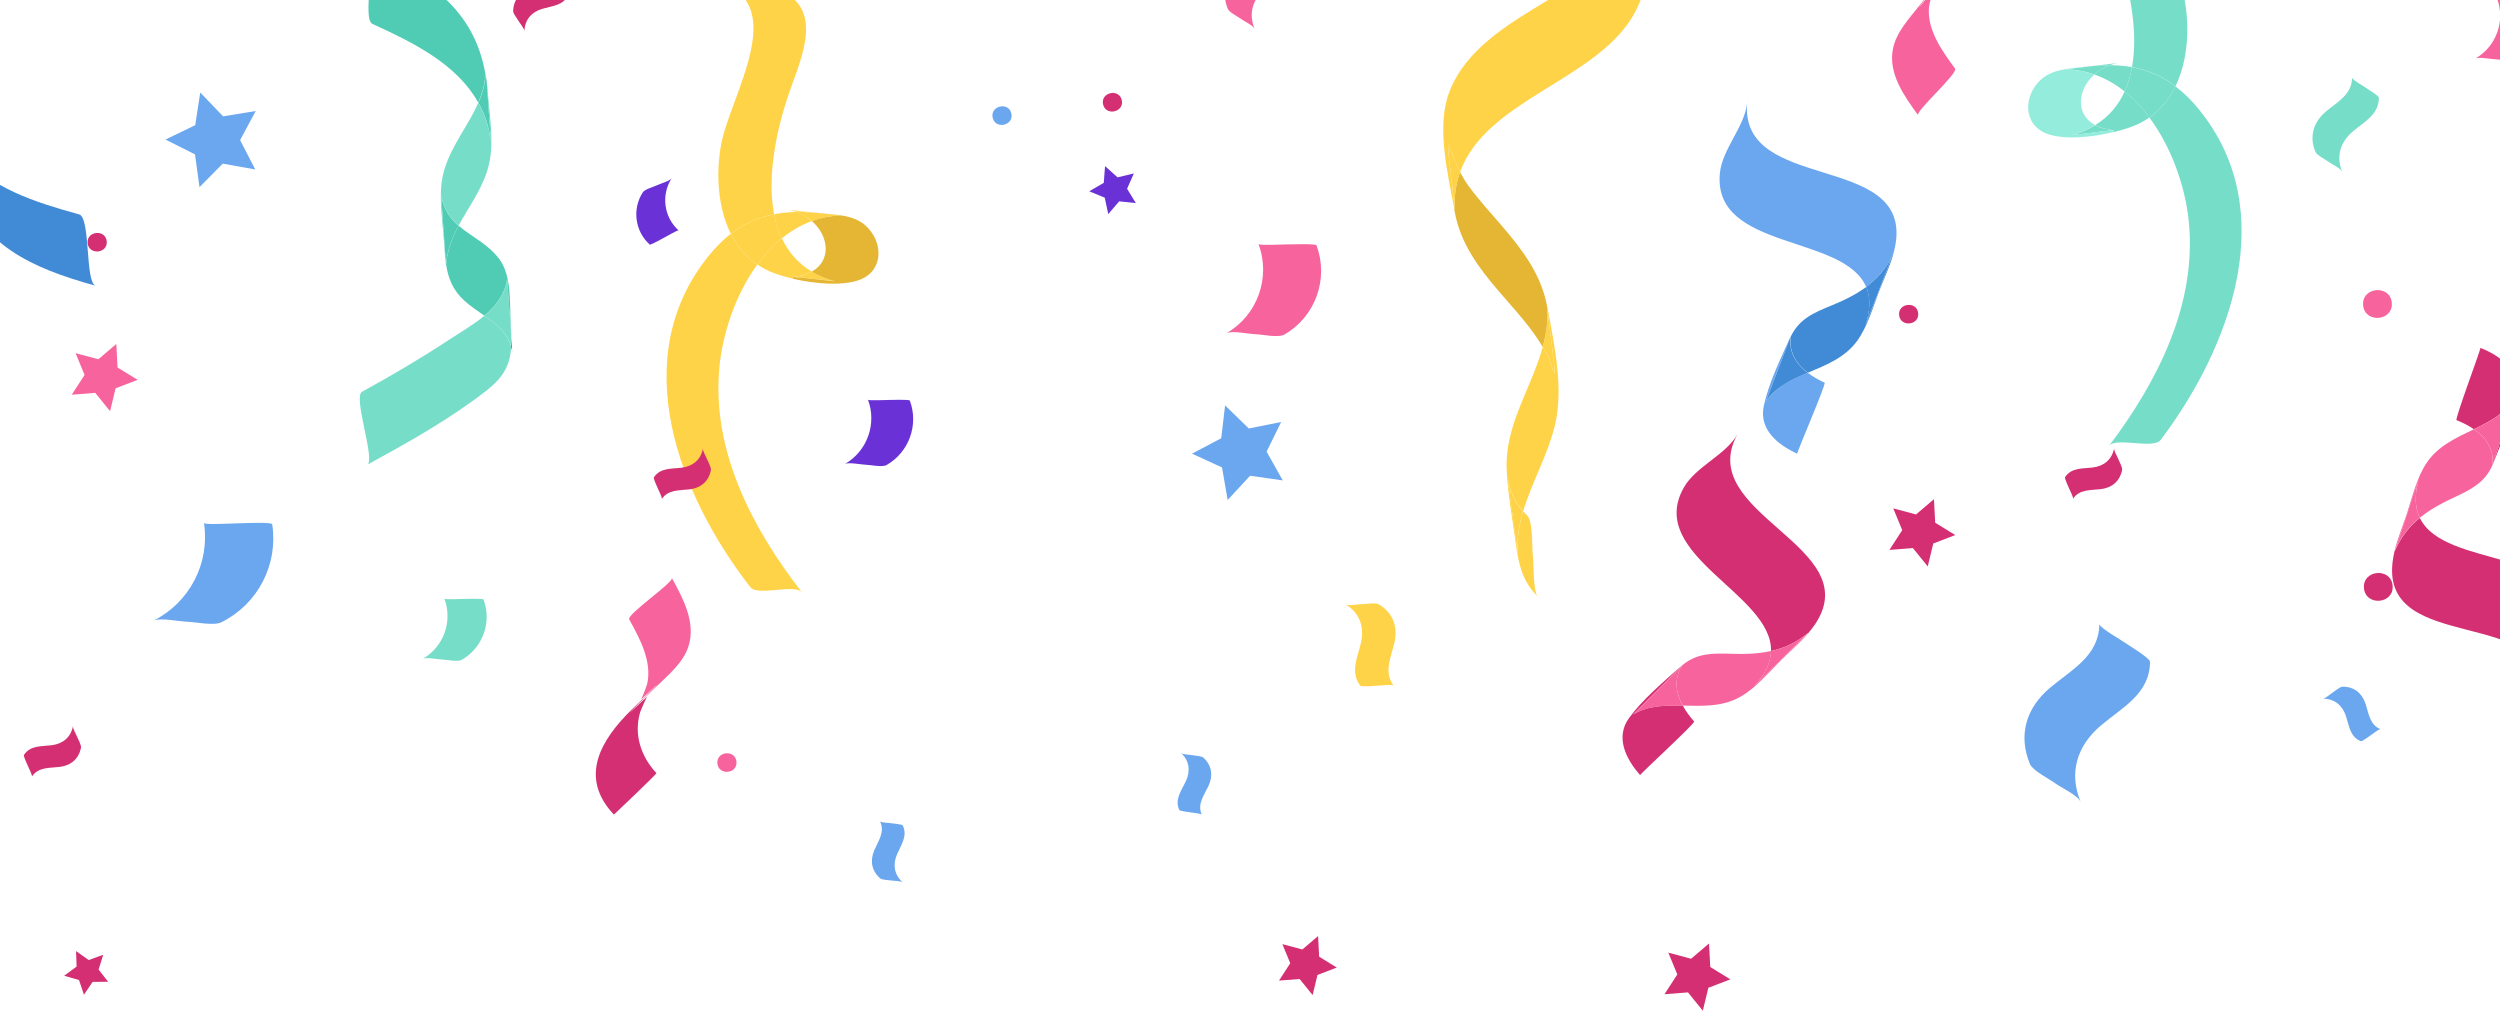 <svg width="95" height="39" viewBox="0 0 95 39" fill="none" xmlns="http://www.w3.org/2000/svg">
<path d="M41.391 7.268L41.943 6.949L41.992 6.312L42.467 6.739L43.088 6.59L42.829 7.173L43.162 7.717L42.528 7.651L42.114 8.136L41.98 7.512L41.391 7.268Z" fill="#6A32D6"/>
<path d="M3.636 10.858C3.228 10.745 3.449 8.265 3.006 8.146C1.36 7.693 -0.403 7.144 -1.434 5.828C-1.523 6.178 -1.571 6.542 -1.535 6.934C-0.727 9.296 1.155 10.178 3.636 10.858Z" fill="#418BD6"/>
<path d="M21.169 -0.961C20.986 -0.559 20.562 -0.54 20.187 -0.432C19.773 -0.314 19.512 -0.017 19.5 0.42C19.497 0.519 19.663 0.719 19.71 0.805C19.759 0.891 19.931 1.087 19.928 1.186C19.94 0.748 20.202 0.453 20.615 0.333C20.991 0.224 21.414 0.208 21.597 -0.196C21.619 -0.243 21.415 -0.531 21.387 -0.58C21.36 -0.629 21.148 -0.914 21.169 -0.961Z" fill="#D32F72"/>
<path d="M42.626 3.796C42.51 3.341 41.803 3.52 41.919 3.975C42.034 4.429 42.741 4.251 42.626 3.796Z" fill="#D32F72"/>
<path d="M38.43 4.304C38.315 3.849 37.608 4.027 37.724 4.483C37.839 4.938 38.546 4.759 38.43 4.304Z" fill="#6AA7EF"/>
<path d="M30.748 8.057C30.489 8.03 30.233 8.005 29.977 7.977C30.073 7.994 30.163 8.019 30.252 8.049L30.255 8.049C30.414 8.045 30.578 8.049 30.748 8.057Z" fill="#FFD348"/>
<path d="M30.872 10.595C30.743 10.58 30.613 10.568 30.484 10.555C30.552 10.562 30.621 10.569 30.689 10.578C30.75 10.583 30.812 10.589 30.872 10.595Z" fill="#FFD348"/>
<path d="M31.95 8.189C31.554 8.147 31.159 8.106 30.766 8.065C30.761 8.065 30.755 8.067 30.752 8.064C30.582 8.056 30.418 8.053 30.258 8.056C30.486 8.137 30.686 8.258 30.849 8.404C31.191 8.277 31.559 8.203 31.95 8.189Z" fill="#FFD348"/>
<path d="M30.847 8.402C30.685 8.256 30.485 8.136 30.256 8.055L30.254 8.055C29.96 8.061 29.681 8.087 29.414 8.142C29.476 8.466 29.57 8.776 29.707 9.061C30.05 8.779 30.431 8.552 30.847 8.402Z" fill="#FFD348"/>
<path d="M30.485 10.549C30.613 10.561 30.744 10.574 30.872 10.589C30.813 10.583 30.75 10.578 30.69 10.572C31.037 10.611 31.384 10.648 31.731 10.689C31.394 10.597 31.099 10.474 30.845 10.32C30.664 10.421 30.433 10.491 30.148 10.522C30.331 10.538 30.511 10.555 30.69 10.572C30.622 10.562 30.553 10.556 30.485 10.549Z" fill="#FFD348"/>
<path d="M30.151 10.519C30.435 10.489 30.667 10.419 30.847 10.318C30.316 10.003 29.951 9.565 29.712 9.055C29.365 9.337 29.054 9.675 28.781 10.052C28.939 10.161 29.111 10.255 29.296 10.332C29.524 10.427 29.815 10.515 30.133 10.589L30.151 10.519Z" fill="#FFD348"/>
<path d="M30.768 8.062C31.161 8.104 31.556 8.145 31.952 8.186C31.561 8.201 31.194 8.275 30.851 8.401C31.497 8.962 31.606 9.899 30.847 10.323C31.101 10.477 31.396 10.6 31.733 10.691C31.386 10.65 31.039 10.614 30.692 10.575C30.512 10.558 30.333 10.541 30.15 10.524L30.133 10.594C30.993 10.793 32.056 10.874 32.686 10.626C33.608 10.26 33.558 9.151 32.874 8.557C32.429 8.171 31.79 8.164 31.23 8.103C31.072 8.085 30.919 8.071 30.768 8.062Z" fill="#E5B633"/>
<path d="M29.729 -0.317C29.074 -0.621 28.458 -0.836 27.885 -1.141L27.421 -0.653C29.973 0.268 27.75 3.654 27.406 5.473C27.203 6.554 27.261 7.862 27.773 8.887C28.28 8.491 28.821 8.255 29.417 8.141C29.139 6.708 29.505 4.986 29.926 3.705C30.339 2.444 31.375 0.446 29.729 -0.317Z" fill="#FFD348"/>
<path d="M29.711 9.059C29.573 8.775 29.479 8.465 29.418 8.141C28.821 8.255 28.281 8.49 27.773 8.886C28.009 9.352 28.34 9.761 28.78 10.057C29.052 9.68 29.363 9.342 29.711 9.059Z" fill="#FFD348"/>
<path d="M28.776 10.053C28.336 9.757 28.006 9.348 27.77 8.883C27.47 9.117 27.18 9.406 26.899 9.76C23.787 13.659 25.817 18.841 28.51 22.309C28.796 22.677 30.204 22.163 30.477 22.515C28.593 20.085 27.046 17.155 27.334 13.984C27.45 12.707 27.937 11.209 28.776 10.053Z" fill="#FFD348"/>
<path d="M48.685 16.035L48.131 17.162L48.745 18.256L47.503 18.078L46.651 19L46.437 17.763L45.297 17.239L46.407 16.653L46.553 15.406L47.454 16.281L48.685 16.035Z" fill="#6AA7EF"/>
<path d="M9.7 6.44L8.464 6.218L7.581 7.111L7.41 5.867L6.289 5.303L7.419 4.756L7.609 3.516L8.478 4.421L9.717 4.218L9.124 5.325L9.7 6.44Z" fill="#6AA7EF"/>
<path d="M74.3 20.332L73.464 20.653L73.254 21.524L72.69 20.827L71.797 20.897L72.285 20.146L71.943 19.318L72.808 19.55L73.49 18.969L73.537 19.863L74.3 20.332Z" fill="#D32F72"/>
<path d="M3.19 37.8L3.003 37.242L2.438 37.079L2.911 36.729L2.89 36.141L3.37 36.482L3.923 36.281L3.746 36.843L4.108 37.307L3.519 37.312L3.19 37.8Z" fill="#D32F72"/>
<path d="M50.798 36.767L50.064 37.048L49.88 37.813L49.386 37.202L48.602 37.263L49.03 36.603L48.73 35.877L49.489 36.08L50.087 35.57L50.128 36.355L50.798 36.767Z" fill="#D32F72"/>
<path d="M65.753 37.215L64.917 37.536L64.707 38.407L64.143 37.711L63.25 37.78L63.738 37.029L63.396 36.201L64.261 36.433L64.943 35.852L64.99 36.746L65.753 37.215Z" fill="#D32F72"/>
<path d="M5.23 14.434L4.393 14.755L4.183 15.626L3.62 14.929L2.727 14.999L3.214 14.248L2.872 13.42L3.738 13.652L4.42 13.07L4.466 13.965L5.23 14.434Z" fill="#F7639C"/>
<path d="M62.443 -3.794C62.645 -2.25 62.875 -0.732 62.013 0.671C60.533 3.079 56.458 3.827 55.486 6.532C54.936 5.468 54.894 4.459 55.257 7.715C55.264 7.786 55.27 7.856 55.277 7.927L55.26 7.929C55.024 6.649 54.617 4.974 55.003 3.705C55.485 2.131 56.971 1.13 58.301 0.32C59.637 -0.494 61.112 -1.324 61.819 -2.792C61.964 -3.096 62.072 -3.418 62.144 -3.748C62.241 -3.539 62.34 -3.324 62.457 -3.105C62.387 -4.062 62.336 -4.632 62.299 -4.812H62.306C62.355 -4.477 62.397 -4.135 62.443 -3.794Z" fill="#FFD348"/>
<path d="M58.817 11.758C59.077 13.147 59.427 14.812 59.079 16.195C58.794 17.338 58.203 18.337 57.881 19.429C57.568 19.077 57.397 18.694 57.292 18.207C57.404 19.034 57.516 19.861 57.629 20.687C57.629 20.692 57.629 20.695 57.629 20.7C57.64 20.807 57.651 20.913 57.662 21.021H57.656C57.628 20.861 57.606 20.698 57.583 20.53C57.459 19.629 57.285 18.707 57.252 17.797C57.196 16.126 58.205 14.726 58.627 13.177C58.685 13.272 58.74 13.372 58.792 13.473C59.004 13.892 59.202 14.919 58.992 13.304C58.929 12.79 58.868 12.276 58.804 11.76L58.817 11.758Z" fill="#FFD348"/>
<path d="M58.991 13.301C59.2 14.917 59.003 13.89 58.791 13.47C58.738 13.369 58.684 13.27 58.625 13.175C58.749 12.72 58.822 12.251 58.803 11.758C58.866 12.274 58.927 12.787 58.991 13.301Z" fill="#FFD348"/>
<path d="M58.794 11.654C58.8 11.689 58.806 11.724 58.813 11.762L58.801 11.764C58.82 12.257 58.747 12.726 58.623 13.181C58.514 12.997 58.395 12.82 58.269 12.646C57.872 12.095 57.408 11.597 56.966 11.081C56.18 10.165 55.495 9.249 55.277 8.039C55.271 8.006 55.264 7.971 55.258 7.936L55.275 7.934C55.257 7.413 55.332 6.953 55.483 6.539C55.567 6.702 55.662 6.867 55.77 7.018C56.166 7.567 56.627 8.066 57.066 8.578C57.86 9.5 58.568 10.434 58.794 11.654Z" fill="#E5B633"/>
<path d="M58.25 21.127C58.282 21.386 58.258 22.427 58.419 22.652C57.933 22.174 57.762 21.632 57.656 21.021H57.663C57.64 20.455 57.73 19.932 57.88 19.43C57.929 19.483 57.978 19.535 58.033 19.588C58.264 19.813 58.208 20.819 58.25 21.127Z" fill="#FFD348"/>
<path d="M57.644 20.834C57.635 20.745 57.624 20.66 57.613 20.571C57.617 20.61 57.622 20.651 57.626 20.691C57.513 19.864 57.4 19.038 57.289 18.211C57.394 18.698 57.564 19.08 57.877 19.433C57.727 19.935 57.637 20.458 57.66 21.024C57.649 20.916 57.637 20.811 57.626 20.703C57.633 20.747 57.639 20.79 57.644 20.834Z" fill="#FFD348"/>
<path d="M57.617 20.57C57.628 20.659 57.639 20.744 57.648 20.833C57.644 20.79 57.637 20.746 57.63 20.703C57.63 20.699 57.63 20.695 57.63 20.69C57.626 20.651 57.621 20.61 57.617 20.57Z" fill="#FFD348"/>
<path d="M55.488 6.537C55.337 6.951 55.261 7.412 55.279 7.932C55.272 7.862 55.266 7.791 55.259 7.721C54.896 4.463 54.938 5.473 55.488 6.537Z" fill="#FFD348"/>
<path d="M97.718 23.716C97.678 24.647 96.851 25.541 96.812 26.463C96.959 22.99 90.5 24.905 90.918 21.358C90.936 21.209 90.965 21.058 91.002 20.908L91.019 20.911C91.239 20.395 91.56 20.002 91.953 19.68C92.894 21.645 97.843 20.771 97.718 23.716Z" fill="#D32F72"/>
<path d="M95.539 15.157C95.539 15.159 95.539 15.159 95.536 15.161C95.18 15.723 94.603 16.021 94.007 16.311C93.808 16.171 93.581 16.058 93.348 15.966C93.273 15.935 94.291 13.232 94.255 13.219C95.007 13.518 95.759 14.066 95.613 14.968C95.473 15.831 95.068 16.782 94.748 17.596C94.741 17.615 94.733 17.634 94.724 17.653C94.988 16.843 95.251 16.036 95.515 15.227C95.525 15.201 95.535 15.175 95.545 15.149C95.543 15.152 95.541 15.154 95.539 15.157Z" fill="#D32F72"/>
<path d="M95.537 15.164C95.517 15.222 95.497 15.279 95.477 15.337C95.489 15.302 95.503 15.266 95.516 15.23C95.253 16.039 94.989 16.847 94.725 17.655C94.725 17.659 94.723 17.661 94.721 17.665C94.775 17.056 94.457 16.622 94.008 16.313C94.603 16.024 95.18 15.726 95.537 15.164Z" fill="#F7639C"/>
<path d="M94.006 16.312C94.456 16.621 94.774 17.055 94.719 17.664C94.427 18.341 93.9 18.601 93.233 18.912C92.761 19.13 92.325 19.371 91.951 19.678C91.773 19.306 91.739 18.834 91.911 18.212C91.613 19.112 91.315 20.011 91.017 20.91L91 20.907C91.117 20.44 91.31 19.976 91.456 19.533C91.665 18.901 91.829 18.175 92.199 17.61C92.63 16.95 93.331 16.638 94.006 16.312Z" fill="#F7639C"/>
<path d="M91.95 19.677C91.556 20 91.235 20.392 91.016 20.909C91.314 20.009 91.612 19.11 91.909 18.211C91.738 18.832 91.772 19.305 91.95 19.677Z" fill="#F7639C"/>
<path d="M65.354 6.59C65.439 5.661 66.31 4.809 66.393 3.891C66.076 7.353 72.621 5.757 72.03 9.278C72.005 9.427 71.968 9.576 71.924 9.724L71.907 9.72C71.662 10.225 71.322 10.601 70.914 10.904C70.07 8.895 65.084 9.525 65.354 6.59Z" fill="#6AA7EF"/>
<path d="M67.107 15.241C67.107 15.239 67.107 15.239 67.109 15.238C67.493 14.694 68.084 14.424 68.693 14.165C68.886 14.314 69.107 14.438 69.335 14.541C69.408 14.576 68.259 17.226 68.294 17.241C67.558 16.904 66.833 16.321 67.023 15.427C67.205 14.572 67.656 13.642 68.016 12.844C68.024 12.826 68.032 12.807 68.042 12.789C67.739 13.584 67.436 14.378 67.133 15.173C67.122 15.198 67.111 15.225 67.1 15.25C67.102 15.246 67.105 15.245 67.107 15.241Z" fill="#6AA7EF"/>
<path d="M67.102 15.249C67.113 15.224 67.124 15.197 67.135 15.172C67.126 15.194 67.118 15.214 67.111 15.237C67.109 15.238 67.109 15.238 67.109 15.24C67.106 15.244 67.104 15.245 67.102 15.249Z" fill="#418BD6"/>
<path d="M67.109 15.24C67.116 15.218 67.124 15.197 67.133 15.175C67.148 15.14 67.164 15.105 67.178 15.07C67.155 15.127 67.132 15.183 67.109 15.24Z" fill="#418BD6"/>
<path d="M67.109 15.239C67.132 15.182 67.155 15.127 67.178 15.069C67.164 15.104 67.148 15.139 67.133 15.174C67.437 14.379 67.739 13.585 68.042 12.79C68.043 12.786 68.045 12.785 68.047 12.781C67.963 13.387 68.259 13.836 68.693 14.166C68.084 14.426 67.493 14.695 67.109 15.239Z" fill="#418BD6"/>
<path d="M68.699 14.164C68.266 13.834 67.969 13.386 68.053 12.78C68.378 12.118 68.918 11.884 69.6 11.607C70.081 11.412 70.528 11.192 70.918 10.903C71.076 11.284 71.087 11.758 70.886 12.37C71.227 11.486 71.569 10.602 71.91 9.719L71.928 9.723C71.788 10.184 71.572 10.638 71.405 11.073C71.165 11.694 70.966 12.411 70.569 12.957C70.105 13.595 69.39 13.873 68.699 14.164Z" fill="#418BD6"/>
<path d="M70.915 10.903C71.323 10.6 71.664 10.224 71.908 9.719C71.566 10.602 71.225 11.486 70.883 12.37C71.085 11.758 71.074 11.284 70.915 10.903Z" fill="#418BD6"/>
<path d="M63.981 18.534C64.437 17.72 65.579 17.297 66.031 16.492C64.33 19.524 70.956 20.735 68.981 23.71C68.897 23.835 68.803 23.956 68.703 24.073L68.689 24.062C68.26 24.424 67.796 24.629 67.299 24.739C67.348 22.561 62.538 21.103 63.981 18.534Z" fill="#D32F72"/>
<path d="M62.058 27.147C62.059 27.145 62.059 27.145 62.061 27.145C62.633 26.805 63.283 26.799 63.945 26.81C64.06 27.025 64.211 27.229 64.377 27.416C64.43 27.478 62.3 29.429 62.326 29.456C61.791 28.849 61.368 28.021 61.905 27.282C62.42 26.576 63.211 25.91 63.865 25.328C63.88 25.315 63.895 25.302 63.911 25.289C63.31 25.892 62.711 26.493 62.11 27.095C62.089 27.114 62.069 27.133 62.048 27.152C62.051 27.15 62.054 27.149 62.058 27.147Z" fill="#D32F72"/>
<path d="M62.047 27.159C62.068 27.14 62.088 27.121 62.109 27.102C62.092 27.118 62.076 27.133 62.06 27.151C62.058 27.152 62.058 27.152 62.057 27.154C62.053 27.156 62.05 27.156 62.047 27.159Z" fill="#F7639C"/>
<path d="M62.062 27.151C62.078 27.133 62.094 27.118 62.111 27.101C62.138 27.075 62.167 27.049 62.194 27.023C62.15 27.067 62.107 27.108 62.062 27.151Z" fill="#F7639C"/>
<path d="M62.062 27.151C62.107 27.108 62.15 27.067 62.195 27.024C62.167 27.05 62.138 27.075 62.111 27.102C62.712 26.499 63.312 25.898 63.913 25.295C63.914 25.292 63.917 25.291 63.921 25.289C63.597 25.808 63.684 26.338 63.946 26.817C63.284 26.805 62.634 26.811 62.062 27.151Z" fill="#F7639C"/>
<path d="M63.945 26.812C63.684 26.334 63.596 25.804 63.92 25.285C64.486 24.813 65.074 24.819 65.81 24.844C66.33 24.863 66.827 24.844 67.3 24.739C67.29 25.151 67.107 25.588 66.673 26.065C67.345 25.398 68.018 24.73 68.69 24.062L68.704 24.073C68.389 24.437 68.006 24.764 67.676 25.093C67.204 25.562 66.73 26.136 66.144 26.472C65.461 26.866 64.695 26.828 63.945 26.812Z" fill="#F7639C"/>
<path d="M67.298 24.739C67.795 24.629 68.259 24.424 68.688 24.062C68.016 24.73 67.344 25.398 66.672 26.065C67.105 25.588 67.288 25.151 67.298 24.739Z" fill="#F7639C"/>
<path d="M24.454 26.559C24.314 26.693 24.173 26.827 24.037 26.967C23.629 27.388 24.517 26.522 24.596 26.477C24.552 26.518 24.343 27 24.331 27.046C24.072 27.897 24.354 28.752 24.946 29.379C24.967 29.401 23.331 30.96 23.328 30.955C21.979 29.526 22.839 28.111 23.994 26.973C24.141 26.829 24.292 26.688 24.441 26.545L24.454 26.559Z" fill="#D32F72"/>
<path d="M24.444 26.544C24.593 26.402 24.738 26.26 24.883 26.112C24.952 26.041 24.984 26.009 24.989 26.001C24.983 25.994 24.482 26.475 24.347 26.591C24.427 26.479 24.581 26.036 24.595 25.978C24.782 25.123 24.308 24.257 23.91 23.537C23.807 23.347 25.616 22.123 25.529 21.961C25.952 22.731 26.449 23.652 26.165 24.552C25.965 25.191 25.386 25.654 24.923 26.109C24.771 26.261 24.613 26.408 24.456 26.558L24.444 26.544Z" fill="#F7639C"/>
<path d="M24.334 26.602C24.326 26.613 24.318 26.618 24.312 26.617C24.317 26.615 24.324 26.609 24.334 26.602Z" fill="#D32F72"/>
<path d="M73.378 -0.308C73.249 -0.148 73.123 0.011 72.998 0.177C72.939 0.255 72.911 0.292 72.907 0.3C72.914 0.306 73.35 -0.234 73.468 -0.367C73.403 -0.246 73.308 0.213 73.301 0.273C73.225 1.145 73.806 1.943 74.292 2.606C74.419 2.782 72.781 4.227 72.889 4.376C72.371 3.667 71.76 2.816 71.926 1.889C72.043 1.229 72.558 0.695 72.959 0.185C73.09 0.015 73.228 -0.151 73.364 -0.32L73.378 -0.308Z" fill="#F7639C"/>
<path d="M13.758 14.886C13.403 15.079 14.278 17.487 13.956 17.661C15.501 16.817 17.093 15.928 18.486 14.842C19.175 14.305 19.387 13.825 19.424 13.188C19.274 12.634 18.852 12.31 18.403 12C17.992 12.344 17.498 12.625 17.061 12.913C15.989 13.619 14.886 14.269 13.758 14.886Z" fill="#76DDC9"/>
<path d="M13.961 -1.867C14.346 -1.69 13.737 0.723 14.156 0.911C15.709 1.617 17.364 2.438 18.174 3.899C18.317 3.567 18.422 3.216 18.448 2.823C18.023 0.364 16.304 -0.804 13.961 -1.867Z" fill="#50CCB4"/>
<path d="M16.758 7.359C16.817 8.236 16.879 9.113 16.941 9.993C16.943 10.015 16.946 10.037 16.949 10.059C16.991 9.505 17.182 9.031 17.425 8.582C17.096 8.296 16.838 7.941 16.758 7.359Z" fill="#50CCB4"/>
<path d="M16.945 9.992C16.948 10.023 16.948 10.056 16.951 10.087C16.951 10.079 16.954 10.067 16.954 10.059C16.951 10.037 16.948 10.015 16.945 9.992Z" fill="#6A32D6"/>
<path d="M18.454 2.828C18.428 3.221 18.323 3.572 18.18 3.904C18.418 4.329 18.584 4.81 18.653 5.358C18.6 4.613 18.547 3.864 18.497 3.115C18.488 3.017 18.474 2.923 18.454 2.828Z" fill="#50CCB4"/>
<path d="M16.878 6.473C16.636 7.301 16.801 8.222 16.862 9.066C16.886 9.389 16.901 9.698 16.941 9.99C16.879 9.111 16.818 8.234 16.759 7.357C16.839 7.938 17.096 8.294 17.426 8.579C17.832 7.809 18.386 7.114 18.586 6.225C18.783 5.358 18.598 4.348 18.534 3.479C18.525 3.354 18.513 3.229 18.493 3.109C18.543 3.858 18.597 4.607 18.649 5.353C18.581 4.804 18.414 4.324 18.176 3.898C17.806 4.771 17.163 5.501 16.878 6.473Z" fill="#76DDC9"/>
<path d="M19.431 12.859C19.378 12.105 19.325 11.353 19.272 10.602C19.186 11.198 18.842 11.636 18.406 12.003C18.856 12.313 19.277 12.637 19.427 13.191C19.435 13.088 19.434 12.976 19.431 12.859Z" fill="#76DDC9"/>
<path d="M19.41 12.352C19.36 11.583 19.461 10.506 18.98 9.853C18.537 9.259 17.907 8.994 17.429 8.578C17.186 9.027 16.995 9.501 16.953 10.056C17.03 10.559 17.196 11.015 17.646 11.426C17.878 11.639 18.149 11.816 18.406 11.996C18.841 11.63 19.185 11.191 19.272 10.595C19.324 11.347 19.378 12.098 19.43 12.852C19.43 12.697 19.422 12.533 19.41 12.352Z" fill="#50CCB4"/>
<path d="M19.422 13.183C19.442 13.244 19.456 13.305 19.464 13.372C19.453 13.199 19.438 13.024 19.426 12.852C19.429 12.968 19.43 13.08 19.422 13.183Z" fill="#6A32D6"/>
<path d="M79.775 23.711C79.765 24.922 78.726 25.444 77.905 26.132C77.001 26.89 76.678 27.925 77.137 29.033C77.24 29.282 77.877 29.601 78.093 29.762C78.31 29.924 78.96 30.22 79.064 30.472C78.604 29.362 78.931 28.331 79.832 27.57C80.652 26.877 81.692 26.366 81.701 25.149C81.703 25.006 80.87 24.513 80.745 24.42C80.622 24.329 79.773 23.852 79.775 23.711Z" fill="#6AA7EF"/>
<path d="M52.955 26.054C52.577 25.538 52.853 24.988 52.985 24.437C53.129 23.831 52.94 23.29 52.396 22.964C52.274 22.891 51.903 22.957 51.761 22.956C51.617 22.956 51.249 23.035 51.125 22.962C51.67 23.287 51.856 23.828 51.714 24.435C51.584 24.988 51.304 25.532 51.684 26.052C51.729 26.113 52.237 26.059 52.319 26.059C52.4 26.059 52.911 25.994 52.955 26.054Z" fill="#FFD348"/>
<path d="M48.051 -2.477C48.046 -1.836 47.497 -1.56 47.062 -1.197C46.585 -0.796 46.414 -0.249 46.657 0.337C46.711 0.468 47.048 0.637 47.162 0.722C47.277 0.808 47.62 0.964 47.675 1.097C47.432 0.511 47.605 -0.034 48.081 -0.436C48.515 -0.803 49.065 -1.073 49.07 -1.716C49.07 -1.792 48.63 -2.053 48.564 -2.101C48.499 -2.15 48.05 -2.402 48.051 -2.477Z" fill="#F7639C"/>
<path d="M33.441 31.211C33.635 31.608 33.381 31.947 33.225 32.305C33.054 32.7 33.117 33.09 33.447 33.377C33.521 33.442 33.781 33.442 33.877 33.46C33.975 33.477 34.235 33.468 34.31 33.533C33.979 33.246 33.918 32.856 34.088 32.461C34.243 32.101 34.499 31.765 34.304 31.367C34.281 31.32 33.929 31.294 33.874 31.284C33.819 31.275 33.464 31.257 33.441 31.211Z" fill="#6AA7EF"/>
<path d="M78.774 18.955C79.018 18.587 79.44 18.634 79.828 18.588C80.255 18.537 80.559 18.285 80.64 17.855C80.658 17.758 80.527 17.533 80.493 17.441C80.459 17.348 80.32 17.129 80.338 17.031C80.257 17.462 79.952 17.711 79.526 17.765C79.137 17.813 78.718 17.762 78.472 18.132C78.444 18.175 78.6 18.492 78.619 18.545C78.638 18.598 78.803 18.912 78.774 18.955Z" fill="#D32F72"/>
<path d="M25.149 18.963C25.393 18.595 25.815 18.642 26.203 18.596C26.63 18.544 26.934 18.293 27.015 17.862C27.033 17.766 26.902 17.541 26.868 17.449C26.834 17.357 26.695 17.137 26.713 17.039C26.633 17.47 26.327 17.719 25.901 17.773C25.512 17.821 25.092 17.77 24.847 18.14C24.819 18.183 24.975 18.5 24.994 18.553C25.013 18.605 25.178 18.92 25.149 18.963Z" fill="#D32F72"/>
<path d="M90.458 27.709C90.05 27.541 90.014 27.119 89.892 26.747C89.758 26.338 89.452 26.089 89.014 26.094C88.916 26.095 88.722 26.268 88.638 26.319C88.553 26.37 88.365 26.55 88.266 26.551C88.704 26.546 89.008 26.797 89.144 27.205C89.267 27.577 89.299 27.998 89.71 28.166C89.758 28.186 90.038 27.971 90.086 27.941C90.134 27.912 90.411 27.689 90.458 27.709Z" fill="#6AA7EF"/>
<path d="M1.212 29.51C1.456 29.142 1.877 29.189 2.265 29.143C2.692 29.091 2.997 28.839 3.077 28.409C3.095 28.313 2.964 28.088 2.93 27.996C2.896 27.904 2.757 27.683 2.775 27.586C2.695 28.017 2.389 28.266 1.963 28.319C1.574 28.368 1.155 28.317 0.91 28.687C0.881 28.73 1.037 29.047 1.057 29.1C1.076 29.152 1.24 29.467 1.212 29.51Z" fill="#D32F72"/>
<path d="M45.668 30.959C45.487 30.556 45.752 30.225 45.92 29.871C46.104 29.483 46.054 29.091 45.733 28.793C45.661 28.726 45.401 28.717 45.305 28.697C45.209 28.676 44.949 28.677 44.876 28.609C45.197 28.907 45.245 29.299 45.062 29.688C44.896 30.042 44.629 30.37 44.811 30.775C44.832 30.823 45.183 30.859 45.239 30.871C45.293 30.883 45.647 30.912 45.668 30.959Z" fill="#6AA7EF"/>
<path d="M89.379 2.953C89.374 3.593 88.825 3.869 88.391 4.233C87.913 4.633 87.742 5.181 87.985 5.767C88.039 5.898 88.376 6.067 88.49 6.152C88.605 6.238 88.948 6.394 89.004 6.527C88.761 5.941 88.934 5.396 89.409 4.994C89.843 4.627 90.393 4.357 90.398 3.714C90.398 3.638 89.958 3.378 89.892 3.328C89.828 3.28 89.379 3.028 89.379 2.953Z" fill="#76DDC9"/>
<path d="M47.823 9.273C48.3 10.546 47.781 11.988 46.602 12.664C46.794 12.553 47.473 12.694 47.703 12.7C47.962 12.706 48.572 12.847 48.804 12.714C49.984 12.038 50.504 10.596 50.026 9.324C49.999 9.251 49.029 9.29 48.925 9.287C48.825 9.285 47.847 9.336 47.823 9.273Z" fill="#F7639C"/>
<path d="M94.887 -0.062C95.21 0.797 94.859 1.77 94.062 2.226C94.192 2.152 94.651 2.247 94.806 2.251C94.981 2.254 95.393 2.35 95.55 2.26C96.346 1.804 96.697 0.83 96.375 -0.029C96.356 -0.078 95.702 -0.051 95.631 -0.053C95.564 -0.055 94.904 -0.02 94.887 -0.062Z" fill="#F7639C"/>
<path d="M16.887 22.75C17.209 23.609 16.859 24.583 16.062 25.038C16.192 24.964 16.651 25.059 16.806 25.063C16.981 25.067 17.393 25.163 17.55 25.072C18.346 24.616 18.697 23.643 18.375 22.784C18.357 22.735 17.702 22.761 17.631 22.759C17.564 22.758 16.903 22.792 16.887 22.75Z" fill="#76DDC9"/>
<path d="M32.983 15.188C33.328 16.106 32.953 17.147 32.102 17.634C32.24 17.555 32.73 17.656 32.896 17.66C33.084 17.665 33.524 17.766 33.692 17.67C34.543 17.183 34.918 16.142 34.574 15.224C34.554 15.171 33.855 15.199 33.779 15.198C33.706 15.196 33 15.233 32.983 15.188Z" fill="#6A32D6"/>
<path d="M25.786 8.756C25.226 8.25 25.115 7.407 25.524 6.773C25.457 6.877 25.086 6.981 24.972 7.037C24.843 7.1 24.506 7.185 24.425 7.311C24.016 7.944 24.128 8.788 24.688 9.293C24.719 9.322 25.187 9.055 25.239 9.03C25.289 9.005 25.758 8.731 25.786 8.756Z" fill="#6A32D6"/>
<path d="M8.422 23.642C9.803 22.949 10.576 21.455 10.345 19.928C10.32 19.764 7.771 19.999 7.751 19.873C7.982 21.401 7.209 22.894 5.828 23.587C6.082 23.459 6.832 23.621 7.125 23.627C7.451 23.635 8.122 23.793 8.422 23.642Z" fill="#6AA7EF"/>
<path d="M89.831 22.351C89.894 23.052 90.983 22.955 90.919 22.253C90.856 21.552 89.767 21.649 89.831 22.351Z" fill="#D32F72"/>
<path d="M89.799 11.601C89.863 12.302 90.952 12.205 90.888 11.503C90.825 10.802 89.736 10.899 89.799 11.601Z" fill="#F7639C"/>
<path d="M3.33 9.237C3.372 9.704 4.098 9.639 4.056 9.171C4.014 8.704 3.288 8.769 3.33 9.237Z" fill="#D32F72"/>
<path d="M27.26 29.01C27.302 29.477 28.028 29.413 27.986 28.945C27.944 28.477 27.218 28.542 27.26 29.01Z" fill="#F7639C"/>
<path d="M72.166 11.971C72.208 12.438 72.934 12.373 72.892 11.905C72.85 11.438 72.124 11.503 72.166 11.971Z" fill="#D32F72"/>
<path d="M79.68 2.489C79.939 2.458 80.194 2.43 80.45 2.398C80.354 2.418 80.264 2.444 80.176 2.475L80.174 2.475C80.014 2.473 79.85 2.479 79.68 2.489Z" fill="#76DDC9"/>
<path d="M79.594 5.022C79.722 5.005 79.853 4.991 79.981 4.977C79.912 4.984 79.844 4.992 79.776 5.003C79.716 5.009 79.654 5.015 79.594 5.022Z" fill="#76DDC9"/>
<path d="M78.484 2.632C78.879 2.585 79.275 2.539 79.667 2.492C79.672 2.493 79.677 2.493 79.68 2.491C79.85 2.481 80.014 2.476 80.174 2.477C79.947 2.561 79.748 2.684 79.588 2.832C79.245 2.71 78.876 2.641 78.484 2.632Z" fill="#76DDC9"/>
<path d="M79.586 2.832C79.746 2.684 79.945 2.561 80.172 2.477L80.175 2.477C80.469 2.479 80.748 2.502 81.016 2.552C80.958 2.877 80.868 3.189 80.734 3.475C80.388 3.198 80.004 2.976 79.586 2.832Z" fill="#76DDC9"/>
<path d="M79.978 4.982C79.851 4.996 79.72 5.01 79.592 5.027C79.652 5.02 79.714 5.014 79.774 5.008C79.427 5.051 79.082 5.092 78.734 5.138C79.071 5.042 79.363 4.915 79.615 4.758C79.797 4.857 80.03 4.923 80.314 4.95C80.132 4.969 79.953 4.988 79.773 5.008C79.843 4.998 79.91 4.99 79.978 4.982Z" fill="#76DDC9"/>
<path d="M80.316 4.947C80.031 4.92 79.799 4.853 79.617 4.755C80.144 4.432 80.504 3.99 80.735 3.477C81.087 3.754 81.402 4.088 81.68 4.461C81.523 4.573 81.353 4.669 81.168 4.749C80.942 4.846 80.651 4.939 80.334 5.016L80.316 4.947Z" fill="#76DDC9"/>
<path d="M79.665 2.492C79.272 2.539 78.877 2.585 78.482 2.632C78.874 2.641 79.242 2.711 79.586 2.833C78.948 3.402 78.851 4.34 79.616 4.754C79.364 4.911 79.071 5.038 78.735 5.134C79.082 5.088 79.428 5.047 79.774 5.004C79.954 4.984 80.133 4.965 80.315 4.946L80.334 5.015C79.477 5.226 78.414 5.321 77.781 5.081C76.854 4.727 76.889 3.618 77.566 3.015C78.005 2.623 78.644 2.607 79.203 2.539C79.361 2.518 79.513 2.503 79.665 2.492Z" fill="#94EDDC"/>
<path d="M80.592 -5.902C81.243 -6.214 81.856 -6.437 82.424 -6.75L82.895 -6.268C80.356 -5.313 82.624 -1.958 82.991 -0.143C83.209 0.935 83.169 2.243 82.67 3.275C82.157 2.886 81.614 2.658 81.016 2.551C81.275 1.114 80.886 -0.602 80.449 -1.878C80.018 -3.133 78.957 -5.118 80.592 -5.902Z" fill="#76DDC9"/>
<path d="M80.734 3.477C80.868 3.191 80.958 2.88 81.015 2.555C81.613 2.661 82.156 2.889 82.669 3.279C82.439 3.747 82.114 4.16 81.678 4.462C81.401 4.089 81.085 3.755 80.734 3.477Z" fill="#76DDC9"/>
<path d="M81.675 4.465C82.111 4.163 82.436 3.75 82.666 3.281C82.969 3.511 83.263 3.796 83.549 4.146C86.712 8.004 84.752 13.213 82.105 16.716C81.823 17.088 80.408 16.592 80.141 16.948C81.992 14.493 83.5 11.543 83.17 8.376C83.037 7.101 82.529 5.609 81.675 4.465Z" fill="#76DDC9"/>
</svg>
